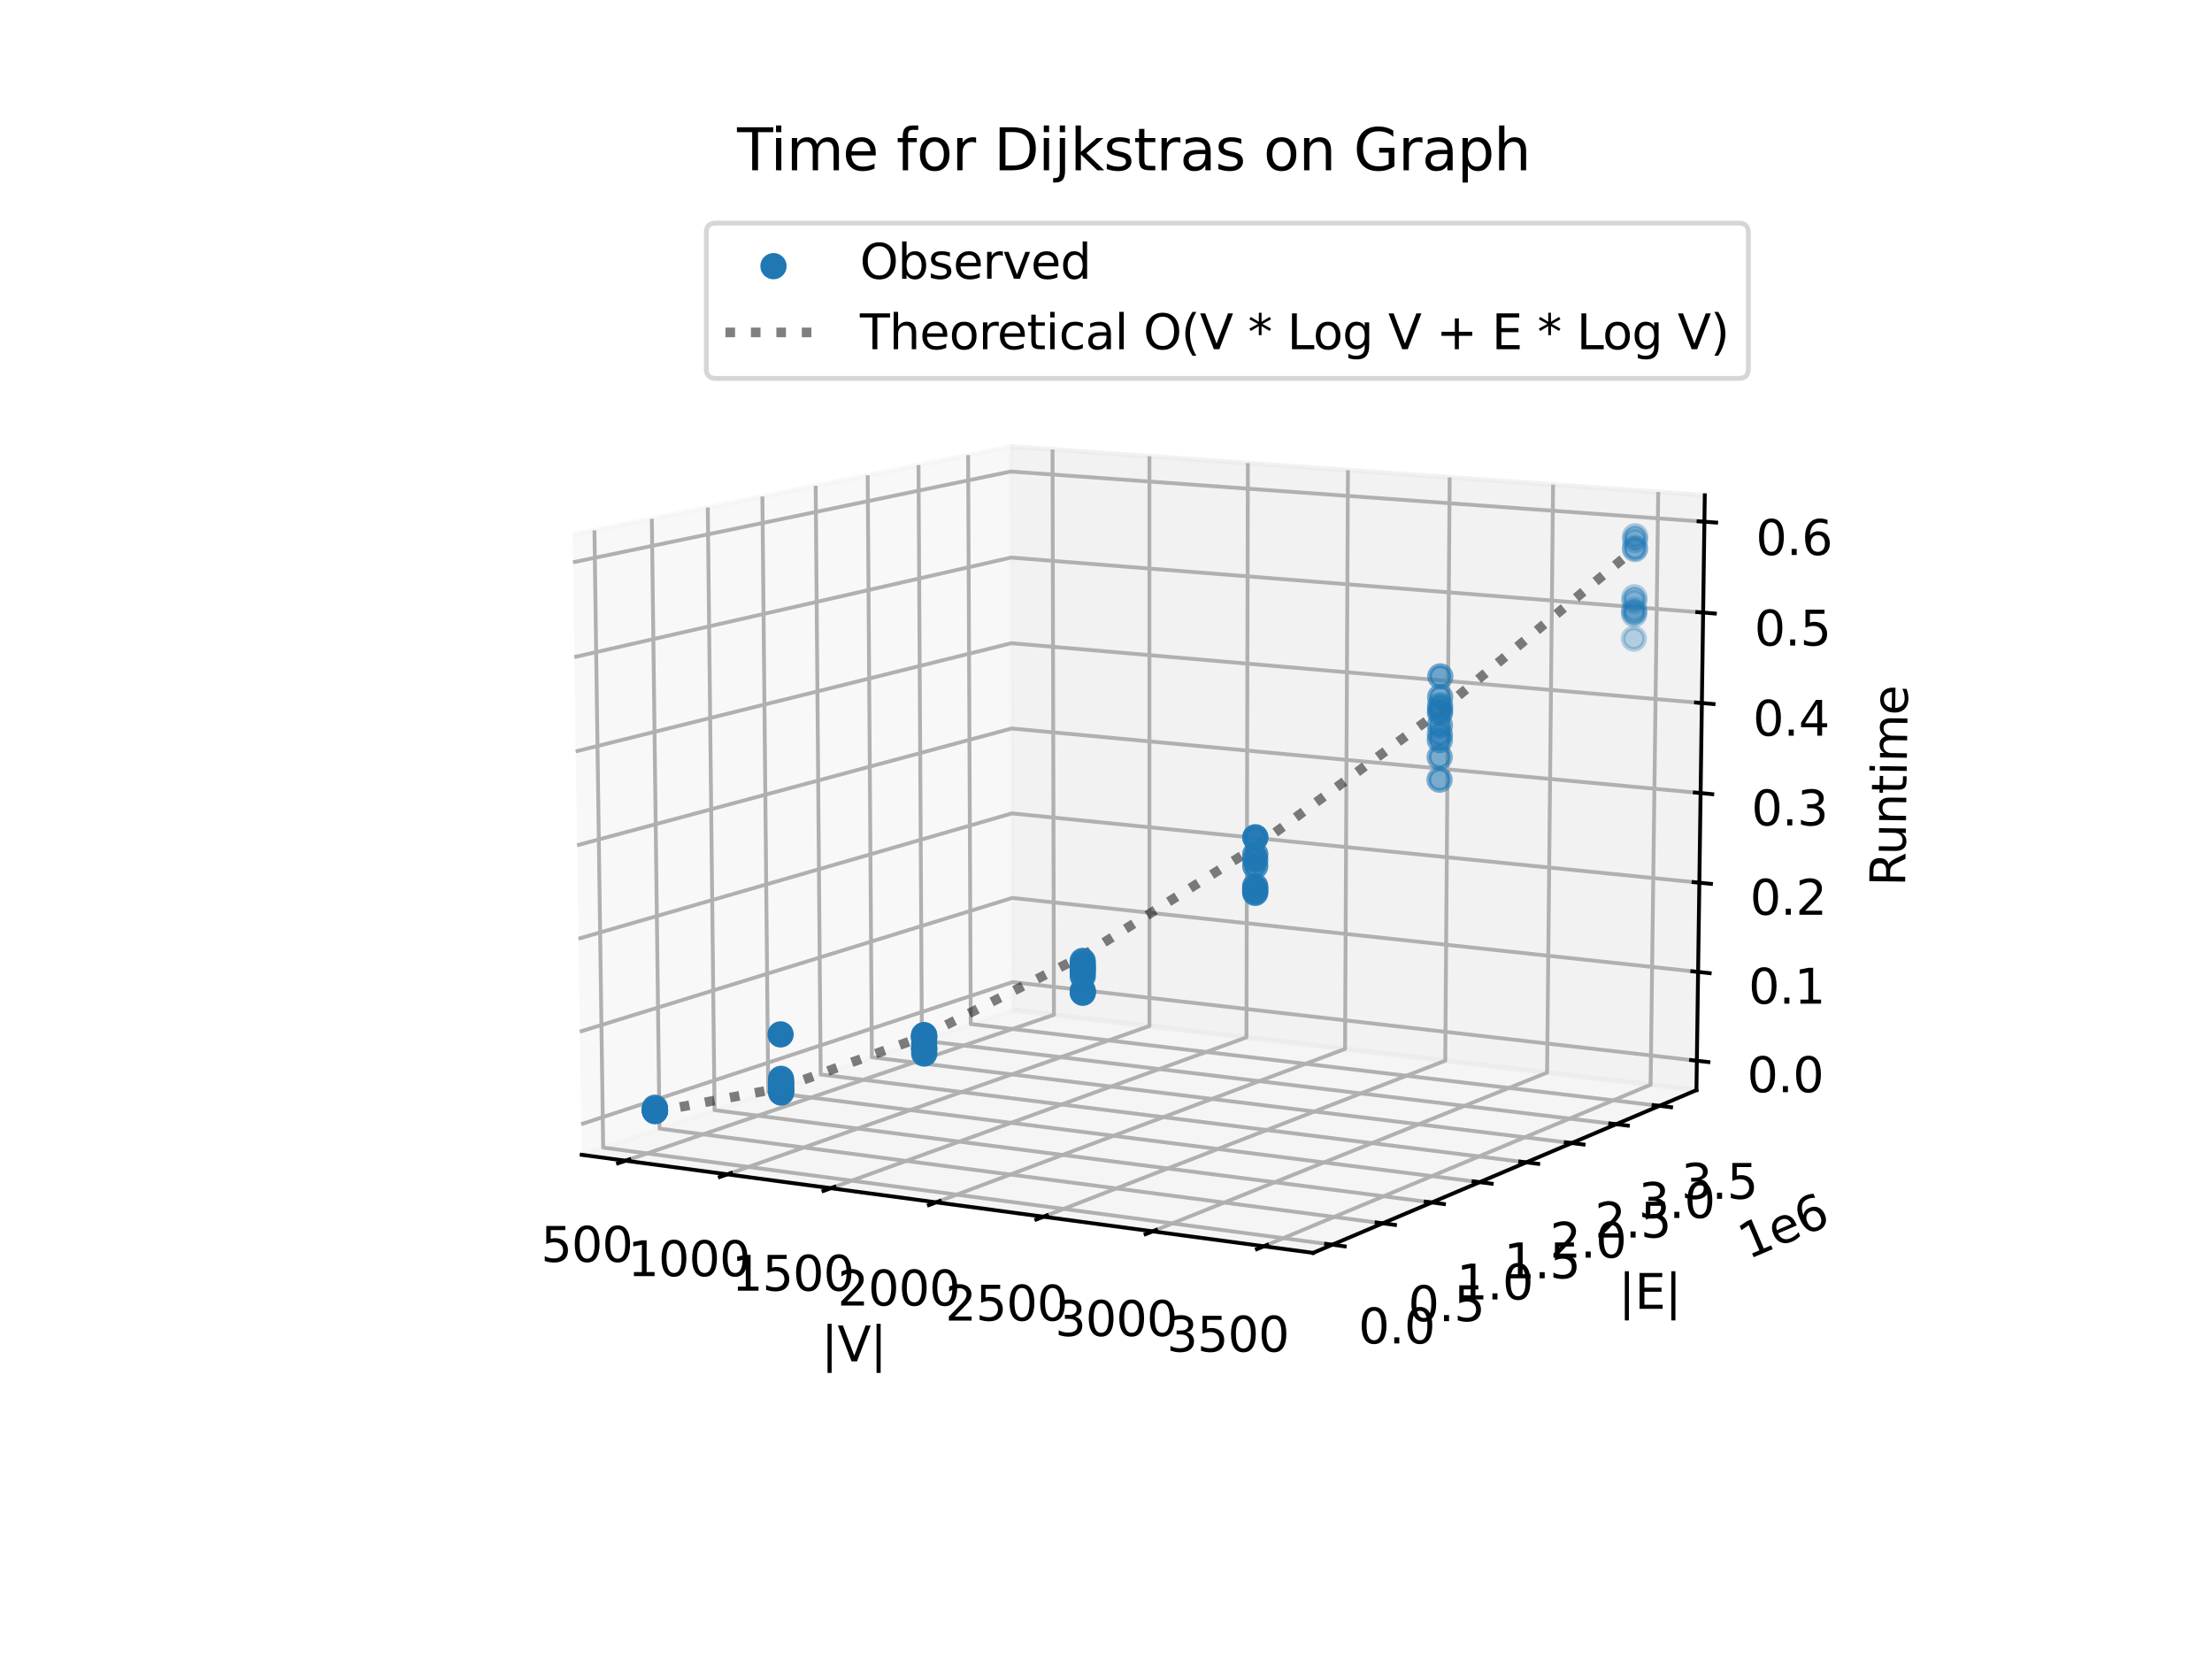 <?xml version="1.0" encoding="utf-8" standalone="no"?>
<!DOCTYPE svg PUBLIC "-//W3C//DTD SVG 1.1//EN"
  "http://www.w3.org/Graphics/SVG/1.1/DTD/svg11.dtd">
<svg xmlns:xlink="http://www.w3.org/1999/xlink" width="460.8pt" height="345.6pt" viewBox="0 0 460.8 345.6" xmlns="http://www.w3.org/2000/svg" version="1.1">
 <defs>
  <style type="text/css">*{stroke-linejoin: round; stroke-linecap: butt}</style>
 </defs>
 <g id="figure_1">
  <g id="patch_1">
   <path d="M 0 345.6 
L 460.8 345.6 
L 460.8 0 
L 0 0 
z
" style="fill: #ffffff"/>
  </g>
  <g id="patch_2">
   <path d="M 103.104 307.584 
L 369.216 307.584 
L 369.216 41.472 
L 103.104 41.472 
z
" style="fill: #ffffff"/>
  </g>
  <g id="pane3d_1">
   <g id="patch_3">
    <path d="M 121.17 240.569 
L 210.947 210.396 
L 210.53 93.016 
L 119.276 111.394 
" style="fill: #f2f2f2; opacity: 0.5; stroke: #f2f2f2; stroke-linejoin: miter"/>
   </g>
  </g>
  <g id="pane3d_2">
   <g id="patch_4">
    <path d="M 210.947 210.396 
L 353.398 227.09 
L 355.136 103.178 
L 210.53 93.016 
" style="fill: #e6e6e6; opacity: 0.5; stroke: #e6e6e6; stroke-linejoin: miter"/>
   </g>
  </g>
  <g id="pane3d_3">
   <g id="patch_5">
    <path d="M 121.17 240.569 
L 273.539 260.996 
L 353.398 227.09 
L 210.947 210.396 
" style="fill: #ececec; opacity: 0.5; stroke: #ececec; stroke-linejoin: miter"/>
   </g>
  </g>
  <g id="grid3d_1">
   <g id="Line3DCollection_1">
    <path d="M 130.324 241.796 
L 219.553 211.405 
L 219.26 93.63 
" style="fill: none; stroke: #b0b0b0; stroke-width: 0.8"/>
    <path d="M 151.512 244.637 
L 239.448 213.736 
L 239.444 95.048 
" style="fill: none; stroke: #b0b0b0; stroke-width: 0.8"/>
    <path d="M 173.075 247.528 
L 259.661 216.105 
L 259.955 96.489 
" style="fill: none; stroke: #b0b0b0; stroke-width: 0.8"/>
    <path d="M 195.021 250.47 
L 280.2 218.512 
L 280.801 97.954 
" style="fill: none; stroke: #b0b0b0; stroke-width: 0.8"/>
    <path d="M 217.362 253.465 
L 301.073 220.958 
L 301.992 99.443 
" style="fill: none; stroke: #b0b0b0; stroke-width: 0.8"/>
    <path d="M 240.109 256.515 
L 322.287 223.444 
L 323.534 100.957 
" style="fill: none; stroke: #b0b0b0; stroke-width: 0.8"/>
    <path d="M 263.271 259.62 
L 343.851 225.971 
L 345.438 102.496 
" style="fill: none; stroke: #b0b0b0; stroke-width: 0.8"/>
   </g>
  </g>
  <g id="grid3d_2">
   <g id="Line3DCollection_2">
    <path d="M 123.836 110.476 
L 125.65 239.063 
L 277.546 259.295 
" style="fill: none; stroke: #b0b0b0; stroke-width: 0.8"/>
    <path d="M 135.788 108.069 
L 137.394 235.116 
L 288.041 254.839 
" style="fill: none; stroke: #b0b0b0; stroke-width: 0.8"/>
    <path d="M 147.445 105.721 
L 148.855 231.264 
L 298.266 250.498 
" style="fill: none; stroke: #b0b0b0; stroke-width: 0.8"/>
    <path d="M 158.82 103.43 
L 160.04 227.505 
L 308.231 246.267 
" style="fill: none; stroke: #b0b0b0; stroke-width: 0.8"/>
    <path d="M 169.921 101.195 
L 170.962 223.835 
L 317.946 242.142 
" style="fill: none; stroke: #b0b0b0; stroke-width: 0.8"/>
    <path d="M 180.758 99.012 
L 181.627 220.25 
L 327.421 238.12 
" style="fill: none; stroke: #b0b0b0; stroke-width: 0.8"/>
    <path d="M 191.341 96.881 
L 192.046 216.748 
L 336.664 234.195 
" style="fill: none; stroke: #b0b0b0; stroke-width: 0.8"/>
    <path d="M 201.679 94.799 
L 202.227 213.327 
L 345.683 230.366 
" style="fill: none; stroke: #b0b0b0; stroke-width: 0.8"/>
   </g>
  </g>
  <g id="grid3d_3">
   <g id="Line3DCollection_3">
    <path d="M 353.484 220.97 
L 210.926 204.594 
L 121.076 234.193 
" style="fill: none; stroke: #b0b0b0; stroke-width: 0.8"/>
    <path d="M 353.743 202.469 
L 210.864 187.058 
L 120.794 214.916 
" style="fill: none; stroke: #b0b0b0; stroke-width: 0.8"/>
    <path d="M 354.004 183.884 
L 210.801 169.446 
L 120.51 195.547 
" style="fill: none; stroke: #b0b0b0; stroke-width: 0.8"/>
    <path d="M 354.266 165.213 
L 210.739 151.757 
L 120.224 176.085 
" style="fill: none; stroke: #b0b0b0; stroke-width: 0.8"/>
    <path d="M 354.529 146.456 
L 210.676 133.991 
L 119.938 156.53 
" style="fill: none; stroke: #b0b0b0; stroke-width: 0.8"/>
    <path d="M 354.793 127.613 
L 210.612 116.149 
L 119.649 136.881 
" style="fill: none; stroke: #b0b0b0; stroke-width: 0.8"/>
    <path d="M 355.059 108.684 
L 210.549 98.228 
L 119.36 117.138 
" style="fill: none; stroke: #b0b0b0; stroke-width: 0.8"/>
   </g>
  </g>
  <g id="axis3d_1">
   <g id="line2d_1">
    <path d="M 121.17 240.569 
L 273.539 260.996 
" style="fill: none; stroke: #000000; stroke-width: 0.8; stroke-linecap: square"/>
   </g>
   <g id="xtick_1">
    <g id="line2d_2">
     <path d="M 131.111 241.528 
L 128.746 242.334 
" style="fill: none; stroke: #000000; stroke-width: 0.8; stroke-linecap: square"/>
    </g>
    <g id="text_1">
     <!-- 500 -->
     <g transform="translate(112.696 262.863) scale(0.1 -0.1)">
      <defs>
       <path id="DejaVuSans-35" d="M 691 4666 
L 3169 4666 
L 3169 4134 
L 1269 4134 
L 1269 2991 
Q 1406 3038 1543 3061 
Q 1681 3084 1819 3084 
Q 2600 3084 3056 2656 
Q 3513 2228 3513 1497 
Q 3513 744 3044 326 
Q 2575 -91 1722 -91 
Q 1428 -91 1123 -41 
Q 819 9 494 109 
L 494 744 
Q 775 591 1075 516 
Q 1375 441 1709 441 
Q 2250 441 2565 725 
Q 2881 1009 2881 1497 
Q 2881 1984 2565 2268 
Q 2250 2553 1709 2553 
Q 1456 2553 1204 2497 
Q 953 2441 691 2322 
L 691 4666 
z
" transform="scale(0.016)"/>
       <path id="DejaVuSans-30" d="M 2034 4250 
Q 1547 4250 1301 3770 
Q 1056 3291 1056 2328 
Q 1056 1369 1301 889 
Q 1547 409 2034 409 
Q 2525 409 2770 889 
Q 3016 1369 3016 2328 
Q 3016 3291 2770 3770 
Q 2525 4250 2034 4250 
z
M 2034 4750 
Q 2819 4750 3233 4129 
Q 3647 3509 3647 2328 
Q 3647 1150 3233 529 
Q 2819 -91 2034 -91 
Q 1250 -91 836 529 
Q 422 1150 422 2328 
Q 422 3509 836 4129 
Q 1250 4750 2034 4750 
z
" transform="scale(0.016)"/>
      </defs>
      <use xlink:href="#DejaVuSans-35"/>
      <use xlink:href="#DejaVuSans-30" transform="translate(63.623 0)"/>
      <use xlink:href="#DejaVuSans-30" transform="translate(127.246 0)"/>
     </g>
    </g>
   </g>
   <g id="xtick_2">
    <g id="line2d_3">
     <path d="M 152.288 244.364 
L 149.956 245.184 
" style="fill: none; stroke: #000000; stroke-width: 0.8; stroke-linecap: square"/>
    </g>
    <g id="text_2">
     <!-- 1000 -->
     <g transform="translate(130.788 265.843) scale(0.1 -0.1)">
      <defs>
       <path id="DejaVuSans-31" d="M 794 531 
L 1825 531 
L 1825 4091 
L 703 3866 
L 703 4441 
L 1819 4666 
L 2450 4666 
L 2450 531 
L 3481 531 
L 3481 0 
L 794 0 
L 794 531 
z
" transform="scale(0.016)"/>
      </defs>
      <use xlink:href="#DejaVuSans-31"/>
      <use xlink:href="#DejaVuSans-30" transform="translate(63.623 0)"/>
      <use xlink:href="#DejaVuSans-30" transform="translate(127.246 0)"/>
      <use xlink:href="#DejaVuSans-30" transform="translate(190.869 0)"/>
     </g>
    </g>
   </g>
   <g id="xtick_3">
    <g id="line2d_4">
     <path d="M 173.839 247.25 
L 171.541 248.084 
" style="fill: none; stroke: #000000; stroke-width: 0.8; stroke-linecap: square"/>
    </g>
    <g id="text_3">
     <!-- 1500 -->
     <g transform="translate(152.44 268.876) scale(0.1 -0.1)">
      <use xlink:href="#DejaVuSans-31"/>
      <use xlink:href="#DejaVuSans-35" transform="translate(63.623 0)"/>
      <use xlink:href="#DejaVuSans-30" transform="translate(127.246 0)"/>
      <use xlink:href="#DejaVuSans-30" transform="translate(190.869 0)"/>
     </g>
    </g>
   </g>
   <g id="xtick_4">
    <g id="line2d_5">
     <path d="M 195.774 250.187 
L 193.511 251.036 
" style="fill: none; stroke: #000000; stroke-width: 0.8; stroke-linecap: square"/>
    </g>
    <g id="text_4">
     <!-- 2000 -->
     <g transform="translate(174.481 271.964) scale(0.1 -0.1)">
      <defs>
       <path id="DejaVuSans-32" d="M 1228 531 
L 3431 531 
L 3431 0 
L 469 0 
L 469 531 
Q 828 903 1448 1529 
Q 2069 2156 2228 2338 
Q 2531 2678 2651 2914 
Q 2772 3150 2772 3378 
Q 2772 3750 2511 3984 
Q 2250 4219 1831 4219 
Q 1534 4219 1204 4116 
Q 875 4013 500 3803 
L 500 4441 
Q 881 4594 1212 4672 
Q 1544 4750 1819 4750 
Q 2544 4750 2975 4387 
Q 3406 4025 3406 3419 
Q 3406 3131 3298 2873 
Q 3191 2616 2906 2266 
Q 2828 2175 2409 1742 
Q 1991 1309 1228 531 
z
" transform="scale(0.016)"/>
      </defs>
      <use xlink:href="#DejaVuSans-32"/>
      <use xlink:href="#DejaVuSans-30" transform="translate(63.623 0)"/>
      <use xlink:href="#DejaVuSans-30" transform="translate(127.246 0)"/>
      <use xlink:href="#DejaVuSans-30" transform="translate(190.869 0)"/>
     </g>
    </g>
   </g>
   <g id="xtick_5">
    <g id="line2d_6">
     <path d="M 218.103 253.177 
L 215.877 254.042 
" style="fill: none; stroke: #000000; stroke-width: 0.8; stroke-linecap: square"/>
    </g>
    <g id="text_5">
     <!-- 2500 -->
     <g transform="translate(196.92 275.108) scale(0.1 -0.1)">
      <use xlink:href="#DejaVuSans-32"/>
      <use xlink:href="#DejaVuSans-35" transform="translate(63.623 0)"/>
      <use xlink:href="#DejaVuSans-30" transform="translate(127.246 0)"/>
      <use xlink:href="#DejaVuSans-30" transform="translate(190.869 0)"/>
     </g>
    </g>
   </g>
   <g id="xtick_6">
    <g id="line2d_7">
     <path d="M 240.836 256.222 
L 238.649 257.102 
" style="fill: none; stroke: #000000; stroke-width: 0.8; stroke-linecap: square"/>
    </g>
    <g id="text_6">
     <!-- 3000 -->
     <g transform="translate(219.77 278.309) scale(0.1 -0.1)">
      <defs>
       <path id="DejaVuSans-33" d="M 2597 2516 
Q 3050 2419 3304 2112 
Q 3559 1806 3559 1356 
Q 3559 666 3084 287 
Q 2609 -91 1734 -91 
Q 1441 -91 1130 -33 
Q 819 25 488 141 
L 488 750 
Q 750 597 1062 519 
Q 1375 441 1716 441 
Q 2309 441 2620 675 
Q 2931 909 2931 1356 
Q 2931 1769 2642 2001 
Q 2353 2234 1838 2234 
L 1294 2234 
L 1294 2753 
L 1863 2753 
Q 2328 2753 2575 2939 
Q 2822 3125 2822 3475 
Q 2822 3834 2567 4026 
Q 2313 4219 1838 4219 
Q 1578 4219 1281 4162 
Q 984 4106 628 3988 
L 628 4550 
Q 988 4650 1302 4700 
Q 1616 4750 1894 4750 
Q 2613 4750 3031 4423 
Q 3450 4097 3450 3541 
Q 3450 3153 3228 2886 
Q 3006 2619 2597 2516 
z
" transform="scale(0.016)"/>
      </defs>
      <use xlink:href="#DejaVuSans-33"/>
      <use xlink:href="#DejaVuSans-30" transform="translate(63.623 0)"/>
      <use xlink:href="#DejaVuSans-30" transform="translate(127.246 0)"/>
      <use xlink:href="#DejaVuSans-30" transform="translate(190.869 0)"/>
     </g>
    </g>
   </g>
   <g id="xtick_7">
    <g id="line2d_8">
     <path d="M 263.986 259.322 
L 261.839 260.218 
" style="fill: none; stroke: #000000; stroke-width: 0.8; stroke-linecap: square"/>
    </g>
    <g id="text_7">
     <!-- 3500 -->
     <g transform="translate(243.042 281.569) scale(0.1 -0.1)">
      <use xlink:href="#DejaVuSans-33"/>
      <use xlink:href="#DejaVuSans-35" transform="translate(63.623 0)"/>
      <use xlink:href="#DejaVuSans-30" transform="translate(127.246 0)"/>
      <use xlink:href="#DejaVuSans-30" transform="translate(190.869 0)"/>
     </g>
    </g>
   </g>
   <g id="text_8">
    <!-- |V| -->
    <g transform="translate(171.091 283.589) scale(0.1 -0.1)">
     <defs>
      <path id="DejaVuSans-7c" d="M 1344 4891 
L 1344 -1509 
L 813 -1509 
L 813 4891 
L 1344 4891 
z
" transform="scale(0.016)"/>
      <path id="DejaVuSans-56" d="M 1831 0 
L 50 4666 
L 709 4666 
L 2188 738 
L 3669 4666 
L 4325 4666 
L 2547 0 
L 1831 0 
z
" transform="scale(0.016)"/>
     </defs>
     <use xlink:href="#DejaVuSans-7c"/>
     <use xlink:href="#DejaVuSans-56" transform="translate(33.691 0)"/>
     <use xlink:href="#DejaVuSans-7c" transform="translate(102.1 0)"/>
    </g>
   </g>
  </g>
  <g id="axis3d_2">
   <g id="line2d_9">
    <path d="M 353.398 227.09 
L 273.539 260.996 
" style="fill: none; stroke: #000000; stroke-width: 0.8; stroke-linecap: square"/>
   </g>
   <g id="xtick_8">
    <g id="line2d_10">
     <path d="M 276.255 259.123 
L 280.132 259.639 
" style="fill: none; stroke: #000000; stroke-width: 0.8; stroke-linecap: square"/>
    </g>
    <g id="text_9">
     <!-- 0.0 -->
     <g transform="translate(282.99 279.862) scale(0.1 -0.1)">
      <defs>
       <path id="DejaVuSans-2e" d="M 684 794 
L 1344 794 
L 1344 0 
L 684 0 
L 684 794 
z
" transform="scale(0.016)"/>
      </defs>
      <use xlink:href="#DejaVuSans-30"/>
      <use xlink:href="#DejaVuSans-2e" transform="translate(63.623 0)"/>
      <use xlink:href="#DejaVuSans-30" transform="translate(95.41 0)"/>
     </g>
    </g>
   </g>
   <g id="xtick_9">
    <g id="line2d_11">
     <path d="M 286.762 254.672 
L 290.604 255.175 
" style="fill: none; stroke: #000000; stroke-width: 0.8; stroke-linecap: square"/>
    </g>
    <g id="text_10">
     <!-- 0.5 -->
     <g transform="translate(293.349 275.22) scale(0.1 -0.1)">
      <use xlink:href="#DejaVuSans-30"/>
      <use xlink:href="#DejaVuSans-2e" transform="translate(63.623 0)"/>
      <use xlink:href="#DejaVuSans-35" transform="translate(95.41 0)"/>
     </g>
    </g>
   </g>
   <g id="xtick_10">
    <g id="line2d_12">
     <path d="M 296.998 250.335 
L 300.805 250.825 
" style="fill: none; stroke: #000000; stroke-width: 0.8; stroke-linecap: square"/>
    </g>
    <g id="text_11">
     <!-- 1.0 -->
     <g transform="translate(303.441 270.697) scale(0.1 -0.1)">
      <use xlink:href="#DejaVuSans-31"/>
      <use xlink:href="#DejaVuSans-2e" transform="translate(63.623 0)"/>
      <use xlink:href="#DejaVuSans-30" transform="translate(95.41 0)"/>
     </g>
    </g>
   </g>
   <g id="xtick_11">
    <g id="line2d_13">
     <path d="M 306.974 246.108 
L 310.748 246.586 
" style="fill: none; stroke: #000000; stroke-width: 0.8; stroke-linecap: square"/>
    </g>
    <g id="text_12">
     <!-- 1.5 -->
     <g transform="translate(313.276 266.29) scale(0.1 -0.1)">
      <use xlink:href="#DejaVuSans-31"/>
      <use xlink:href="#DejaVuSans-2e" transform="translate(63.623 0)"/>
      <use xlink:href="#DejaVuSans-35" transform="translate(95.41 0)"/>
     </g>
    </g>
   </g>
   <g id="xtick_12">
    <g id="line2d_14">
     <path d="M 316.701 241.987 
L 320.441 242.453 
" style="fill: none; stroke: #000000; stroke-width: 0.8; stroke-linecap: square"/>
    </g>
    <g id="text_13">
     <!-- 2.0 -->
     <g transform="translate(322.863 261.994) scale(0.1 -0.1)">
      <use xlink:href="#DejaVuSans-32"/>
      <use xlink:href="#DejaVuSans-2e" transform="translate(63.623 0)"/>
      <use xlink:href="#DejaVuSans-30" transform="translate(95.41 0)"/>
     </g>
    </g>
   </g>
   <g id="xtick_13">
    <g id="line2d_15">
     <path d="M 326.186 237.968 
L 329.893 238.423 
" style="fill: none; stroke: #000000; stroke-width: 0.8; stroke-linecap: square"/>
    </g>
    <g id="text_14">
     <!-- 2.5 -->
     <g transform="translate(332.212 257.804) scale(0.1 -0.1)">
      <use xlink:href="#DejaVuSans-32"/>
      <use xlink:href="#DejaVuSans-2e" transform="translate(63.623 0)"/>
      <use xlink:href="#DejaVuSans-35" transform="translate(95.41 0)"/>
     </g>
    </g>
   </g>
   <g id="xtick_14">
    <g id="line2d_16">
     <path d="M 335.44 234.048 
L 339.115 234.491 
" style="fill: none; stroke: #000000; stroke-width: 0.8; stroke-linecap: square"/>
    </g>
    <g id="text_15">
     <!-- 3.0 -->
     <g transform="translate(341.331 253.718) scale(0.1 -0.1)">
      <use xlink:href="#DejaVuSans-33"/>
      <use xlink:href="#DejaVuSans-2e" transform="translate(63.623 0)"/>
      <use xlink:href="#DejaVuSans-30" transform="translate(95.41 0)"/>
     </g>
    </g>
   </g>
   <g id="xtick_15">
    <g id="line2d_17">
     <path d="M 344.47 230.222 
L 348.113 230.654 
" style="fill: none; stroke: #000000; stroke-width: 0.8; stroke-linecap: square"/>
    </g>
    <g id="text_16">
     <!-- 3.5 -->
     <g transform="translate(350.23 249.73) scale(0.1 -0.1)">
      <use xlink:href="#DejaVuSans-33"/>
      <use xlink:href="#DejaVuSans-2e" transform="translate(63.623 0)"/>
      <use xlink:href="#DejaVuSans-35" transform="translate(95.41 0)"/>
     </g>
    </g>
   </g>
   <g id="text_17">
    <!-- 1e6 -->
    <g transform="translate(364.154 262.396) rotate(-23.005) scale(0.1 -0.1)">
     <defs>
      <path id="DejaVuSans-65" d="M 3597 1894 
L 3597 1613 
L 953 1613 
Q 991 1019 1311 708 
Q 1631 397 2203 397 
Q 2534 397 2845 478 
Q 3156 559 3463 722 
L 3463 178 
Q 3153 47 2828 -22 
Q 2503 -91 2169 -91 
Q 1331 -91 842 396 
Q 353 884 353 1716 
Q 353 2575 817 3079 
Q 1281 3584 2069 3584 
Q 2775 3584 3186 3129 
Q 3597 2675 3597 1894 
z
M 3022 2063 
Q 3016 2534 2758 2815 
Q 2500 3097 2075 3097 
Q 1594 3097 1305 2825 
Q 1016 2553 972 2059 
L 3022 2063 
z
" transform="scale(0.016)"/>
      <path id="DejaVuSans-36" d="M 2113 2584 
Q 1688 2584 1439 2293 
Q 1191 2003 1191 1497 
Q 1191 994 1439 701 
Q 1688 409 2113 409 
Q 2538 409 2786 701 
Q 3034 994 3034 1497 
Q 3034 2003 2786 2293 
Q 2538 2584 2113 2584 
z
M 3366 4563 
L 3366 3988 
Q 3128 4100 2886 4159 
Q 2644 4219 2406 4219 
Q 1781 4219 1451 3797 
Q 1122 3375 1075 2522 
Q 1259 2794 1537 2939 
Q 1816 3084 2150 3084 
Q 2853 3084 3261 2657 
Q 3669 2231 3669 1497 
Q 3669 778 3244 343 
Q 2819 -91 2113 -91 
Q 1303 -91 875 529 
Q 447 1150 447 2328 
Q 447 3434 972 4092 
Q 1497 4750 2381 4750 
Q 2619 4750 2861 4703 
Q 3103 4656 3366 4563 
z
" transform="scale(0.016)"/>
     </defs>
     <use xlink:href="#DejaVuSans-31"/>
     <use xlink:href="#DejaVuSans-65" transform="translate(63.623 0)"/>
     <use xlink:href="#DejaVuSans-36" transform="translate(125.146 0)"/>
    </g>
   </g>
   <g id="text_18">
    <!-- |E| -->
    <g transform="translate(337.178 272.651) scale(0.1 -0.1)">
     <defs>
      <path id="DejaVuSans-45" d="M 628 4666 
L 3578 4666 
L 3578 4134 
L 1259 4134 
L 1259 2753 
L 3481 2753 
L 3481 2222 
L 1259 2222 
L 1259 531 
L 3634 531 
L 3634 0 
L 628 0 
L 628 4666 
z
" transform="scale(0.016)"/>
     </defs>
     <use xlink:href="#DejaVuSans-7c"/>
     <use xlink:href="#DejaVuSans-45" transform="translate(33.691 0)"/>
     <use xlink:href="#DejaVuSans-7c" transform="translate(96.875 0)"/>
    </g>
   </g>
  </g>
  <g id="axis3d_3">
   <g id="line2d_18">
    <path d="M 353.398 227.09 
L 355.136 103.178 
" style="fill: none; stroke: #000000; stroke-width: 0.8; stroke-linecap: square"/>
   </g>
   <g id="xtick_16">
    <g id="line2d_19">
     <path d="M 352.279 220.832 
L 355.897 221.247 
" style="fill: none; stroke: #000000; stroke-width: 0.8; stroke-linecap: square"/>
    </g>
    <g id="text_19">
     <!-- 0.0 -->
     <g transform="translate(363.947 227.521) scale(0.1 -0.1)">
      <use xlink:href="#DejaVuSans-30"/>
      <use xlink:href="#DejaVuSans-2e" transform="translate(63.623 0)"/>
      <use xlink:href="#DejaVuSans-30" transform="translate(95.41 0)"/>
     </g>
    </g>
   </g>
   <g id="xtick_17">
    <g id="line2d_20">
     <path d="M 352.536 202.339 
L 356.162 202.73 
" style="fill: none; stroke: #000000; stroke-width: 0.8; stroke-linecap: square"/>
    </g>
    <g id="text_20">
     <!-- 0.1 -->
     <g transform="translate(364.248 209.081) scale(0.1 -0.1)">
      <use xlink:href="#DejaVuSans-30"/>
      <use xlink:href="#DejaVuSans-2e" transform="translate(63.623 0)"/>
      <use xlink:href="#DejaVuSans-31" transform="translate(95.41 0)"/>
     </g>
    </g>
   </g>
   <g id="xtick_18">
    <g id="line2d_21">
     <path d="M 352.794 183.762 
L 356.429 184.128 
" style="fill: none; stroke: #000000; stroke-width: 0.8; stroke-linecap: square"/>
    </g>
    <g id="text_21">
     <!-- 0.2 -->
     <g transform="translate(364.55 190.558) scale(0.1 -0.1)">
      <use xlink:href="#DejaVuSans-30"/>
      <use xlink:href="#DejaVuSans-2e" transform="translate(63.623 0)"/>
      <use xlink:href="#DejaVuSans-32" transform="translate(95.41 0)"/>
     </g>
    </g>
   </g>
   <g id="xtick_19">
    <g id="line2d_22">
     <path d="M 353.053 165.099 
L 356.697 165.441 
" style="fill: none; stroke: #000000; stroke-width: 0.8; stroke-linecap: square"/>
    </g>
    <g id="text_22">
     <!-- 0.3 -->
     <g transform="translate(364.853 171.95) scale(0.1 -0.1)">
      <use xlink:href="#DejaVuSans-30"/>
      <use xlink:href="#DejaVuSans-2e" transform="translate(63.623 0)"/>
      <use xlink:href="#DejaVuSans-33" transform="translate(95.41 0)"/>
     </g>
    </g>
   </g>
   <g id="xtick_20">
    <g id="line2d_23">
     <path d="M 353.313 146.351 
L 356.965 146.667 
" style="fill: none; stroke: #000000; stroke-width: 0.8; stroke-linecap: square"/>
    </g>
    <g id="text_23">
     <!-- 0.4 -->
     <g transform="translate(365.158 153.257) scale(0.1 -0.1)">
      <defs>
       <path id="DejaVuSans-34" d="M 2419 4116 
L 825 1625 
L 2419 1625 
L 2419 4116 
z
M 2253 4666 
L 3047 4666 
L 3047 1625 
L 3713 1625 
L 3713 1100 
L 3047 1100 
L 3047 0 
L 2419 0 
L 2419 1100 
L 313 1100 
L 313 1709 
L 2253 4666 
z
" transform="scale(0.016)"/>
      </defs>
      <use xlink:href="#DejaVuSans-30"/>
      <use xlink:href="#DejaVuSans-2e" transform="translate(63.623 0)"/>
      <use xlink:href="#DejaVuSans-34" transform="translate(95.41 0)"/>
     </g>
    </g>
   </g>
   <g id="xtick_21">
    <g id="line2d_24">
     <path d="M 353.574 127.517 
L 357.236 127.808 
" style="fill: none; stroke: #000000; stroke-width: 0.8; stroke-linecap: square"/>
    </g>
    <g id="text_24">
     <!-- 0.5 -->
     <g transform="translate(365.464 134.478) scale(0.1 -0.1)">
      <use xlink:href="#DejaVuSans-30"/>
      <use xlink:href="#DejaVuSans-2e" transform="translate(63.623 0)"/>
      <use xlink:href="#DejaVuSans-35" transform="translate(95.41 0)"/>
     </g>
    </g>
   </g>
   <g id="xtick_22">
    <g id="line2d_25">
     <path d="M 353.837 108.595 
L 357.507 108.861 
" style="fill: none; stroke: #000000; stroke-width: 0.8; stroke-linecap: square"/>
    </g>
    <g id="text_25">
     <!-- 0.6 -->
     <g transform="translate(365.771 115.613) scale(0.1 -0.1)">
      <use xlink:href="#DejaVuSans-30"/>
      <use xlink:href="#DejaVuSans-2e" transform="translate(63.623 0)"/>
      <use xlink:href="#DejaVuSans-36" transform="translate(95.41 0)"/>
     </g>
    </g>
   </g>
   <g id="text_26">
    <!-- Runtime -->
    <g transform="translate(396.862 184.656) rotate(-89.196) scale(0.1 -0.1)">
     <defs>
      <path id="DejaVuSans-52" d="M 2841 2188 
Q 3044 2119 3236 1894 
Q 3428 1669 3622 1275 
L 4263 0 
L 3584 0 
L 2988 1197 
Q 2756 1666 2539 1819 
Q 2322 1972 1947 1972 
L 1259 1972 
L 1259 0 
L 628 0 
L 628 4666 
L 2053 4666 
Q 2853 4666 3247 4331 
Q 3641 3997 3641 3322 
Q 3641 2881 3436 2590 
Q 3231 2300 2841 2188 
z
M 1259 4147 
L 1259 2491 
L 2053 2491 
Q 2509 2491 2742 2702 
Q 2975 2913 2975 3322 
Q 2975 3731 2742 3939 
Q 2509 4147 2053 4147 
L 1259 4147 
z
" transform="scale(0.016)"/>
      <path id="DejaVuSans-75" d="M 544 1381 
L 544 3500 
L 1119 3500 
L 1119 1403 
Q 1119 906 1312 657 
Q 1506 409 1894 409 
Q 2359 409 2629 706 
Q 2900 1003 2900 1516 
L 2900 3500 
L 3475 3500 
L 3475 0 
L 2900 0 
L 2900 538 
Q 2691 219 2414 64 
Q 2138 -91 1772 -91 
Q 1169 -91 856 284 
Q 544 659 544 1381 
z
M 1991 3584 
L 1991 3584 
z
" transform="scale(0.016)"/>
      <path id="DejaVuSans-6e" d="M 3513 2113 
L 3513 0 
L 2938 0 
L 2938 2094 
Q 2938 2591 2744 2837 
Q 2550 3084 2163 3084 
Q 1697 3084 1428 2787 
Q 1159 2491 1159 1978 
L 1159 0 
L 581 0 
L 581 3500 
L 1159 3500 
L 1159 2956 
Q 1366 3272 1645 3428 
Q 1925 3584 2291 3584 
Q 2894 3584 3203 3211 
Q 3513 2838 3513 2113 
z
" transform="scale(0.016)"/>
      <path id="DejaVuSans-74" d="M 1172 4494 
L 1172 3500 
L 2356 3500 
L 2356 3053 
L 1172 3053 
L 1172 1153 
Q 1172 725 1289 603 
Q 1406 481 1766 481 
L 2356 481 
L 2356 0 
L 1766 0 
Q 1100 0 847 248 
Q 594 497 594 1153 
L 594 3053 
L 172 3053 
L 172 3500 
L 594 3500 
L 594 4494 
L 1172 4494 
z
" transform="scale(0.016)"/>
      <path id="DejaVuSans-69" d="M 603 3500 
L 1178 3500 
L 1178 0 
L 603 0 
L 603 3500 
z
M 603 4863 
L 1178 4863 
L 1178 4134 
L 603 4134 
L 603 4863 
z
" transform="scale(0.016)"/>
      <path id="DejaVuSans-6d" d="M 3328 2828 
Q 3544 3216 3844 3400 
Q 4144 3584 4550 3584 
Q 5097 3584 5394 3201 
Q 5691 2819 5691 2113 
L 5691 0 
L 5113 0 
L 5113 2094 
Q 5113 2597 4934 2840 
Q 4756 3084 4391 3084 
Q 3944 3084 3684 2787 
Q 3425 2491 3425 1978 
L 3425 0 
L 2847 0 
L 2847 2094 
Q 2847 2600 2669 2842 
Q 2491 3084 2119 3084 
Q 1678 3084 1418 2786 
Q 1159 2488 1159 1978 
L 1159 0 
L 581 0 
L 581 3500 
L 1159 3500 
L 1159 2956 
Q 1356 3278 1631 3431 
Q 1906 3584 2284 3584 
Q 2666 3584 2933 3390 
Q 3200 3197 3328 2828 
z
" transform="scale(0.016)"/>
     </defs>
     <use xlink:href="#DejaVuSans-52"/>
     <use xlink:href="#DejaVuSans-75" transform="translate(64.982 0)"/>
     <use xlink:href="#DejaVuSans-6e" transform="translate(128.361 0)"/>
     <use xlink:href="#DejaVuSans-74" transform="translate(191.74 0)"/>
     <use xlink:href="#DejaVuSans-69" transform="translate(230.949 0)"/>
     <use xlink:href="#DejaVuSans-6d" transform="translate(258.732 0)"/>
     <use xlink:href="#DejaVuSans-65" transform="translate(356.145 0)"/>
    </g>
   </g>
  </g>
  <g id="axes_1">
   <g id="line2d_26">
    <path d="M 136.445 231.599 
L 136.445 231.599 
L 136.445 231.599 
L 136.445 231.599 
L 136.445 231.599 
L 136.445 231.599 
L 136.445 231.599 
L 136.445 231.599 
L 136.445 231.599 
L 136.445 231.599 
L 162.715 226.633 
L 162.715 226.633 
L 162.715 226.633 
L 162.715 226.633 
L 162.715 226.633 
L 162.715 226.633 
L 162.715 226.633 
L 162.715 226.633 
L 162.715 226.633 
L 162.715 226.633 
L 192.509 215.853 
L 192.509 215.853 
L 192.509 215.853 
L 192.509 215.853 
L 192.509 215.853 
L 192.509 215.853 
L 192.509 215.853 
L 192.509 215.853 
L 192.509 215.853 
L 192.509 215.853 
L 225.55 199.12 
L 225.55 199.12 
L 225.55 199.12 
L 225.55 199.12 
L 225.55 199.12 
L 225.55 199.12 
L 225.55 199.12 
L 225.55 199.12 
L 225.55 199.12 
L 225.55 199.12 
L 261.504 176.476 
L 261.504 176.476 
L 261.504 176.476 
L 261.504 176.476 
L 261.504 176.476 
L 261.504 176.476 
L 261.504 176.476 
L 261.504 176.476 
L 261.504 176.476 
L 261.504 176.476 
L 299.989 148.107 
L 299.989 148.107 
L 299.989 148.107 
L 299.989 148.107 
L 299.989 148.107 
L 299.989 148.107 
L 299.989 148.107 
L 299.989 148.107 
L 299.989 148.107 
L 299.989 148.107 
L 340.593 114.318 
L 340.593 114.318 
L 340.593 114.318 
L 340.593 114.318 
L 340.593 114.318 
L 340.593 114.318 
L 340.593 114.318 
L 340.593 114.318 
L 340.593 114.318 
L 340.593 114.318 
" clip-path="url(#p08cdfc70b7)" style="fill: none; stroke-dasharray: 2,3.3; stroke-dashoffset: 0; stroke: #000000; stroke-opacity: 0.5; stroke-width: 2"/>
   </g>
   <g id="Path3DCollection_1">
    <defs>
     <path id="C0_0_13faa8a66e" d="M 0 2.236 
C 0.593 2.236 1.162 2 1.581 1.581 
C 2 1.162 2.236 0.593 2.236 -0 
C 2.236 -0.593 2 -1.162 1.581 -1.581 
C 1.162 -2 0.593 -2.236 0 -2.236 
C -0.593 -2.236 -1.162 -2 -1.581 -1.581 
C -2 -1.162 -2.236 -0.593 -2.236 0 
C -2.236 0.593 -2 1.162 -1.581 1.581 
C -1.162 2 -0.593 2.236 0 2.236 
z
"/>
    </defs>
    <g clip-path="url(#p08cdfc70b7)">
     <use xlink:href="#C0_0_13faa8a66e" x="340.363" y="133.041" style="fill: #1f77b4; fill-opacity: 0.3; stroke: #1f77b4; stroke-opacity: 0.3"/>
    </g>
    <g clip-path="url(#p08cdfc70b7)">
     <use xlink:href="#C0_0_13faa8a66e" x="340.425" y="127.983" style="fill: #1f77b4; fill-opacity: 0.313; stroke: #1f77b4; stroke-opacity: 0.313"/>
    </g>
    <g clip-path="url(#p08cdfc70b7)">
     <use xlink:href="#C0_0_13faa8a66e" x="340.431" y="127.517" style="fill: #1f77b4; fill-opacity: 0.315; stroke: #1f77b4; stroke-opacity: 0.315"/>
    </g>
    <g clip-path="url(#p08cdfc70b7)">
     <use xlink:href="#C0_0_13faa8a66e" x="340.437" y="127.057" style="fill: #1f77b4; fill-opacity: 0.316; stroke: #1f77b4; stroke-opacity: 0.316"/>
    </g>
    <g clip-path="url(#p08cdfc70b7)">
     <use xlink:href="#C0_0_13faa8a66e" x="340.459" y="125.193" style="fill: #1f77b4; fill-opacity: 0.321; stroke: #1f77b4; stroke-opacity: 0.321"/>
    </g>
    <g clip-path="url(#p08cdfc70b7)">
     <use xlink:href="#C0_0_13faa8a66e" x="340.469" y="124.416" style="fill: #1f77b4; fill-opacity: 0.323; stroke: #1f77b4; stroke-opacity: 0.323"/>
    </g>
    <g clip-path="url(#p08cdfc70b7)">
     <use xlink:href="#C0_0_13faa8a66e" x="340.592" y="114.404" style="fill: #1f77b4; fill-opacity: 0.349; stroke: #1f77b4; stroke-opacity: 0.349"/>
    </g>
    <g clip-path="url(#p08cdfc70b7)">
     <use xlink:href="#C0_0_13faa8a66e" x="340.595" y="114.169" style="fill: #1f77b4; fill-opacity: 0.35; stroke: #1f77b4; stroke-opacity: 0.35"/>
    </g>
    <g clip-path="url(#p08cdfc70b7)">
     <use xlink:href="#C0_0_13faa8a66e" x="340.615" y="112.49" style="fill: #1f77b4; fill-opacity: 0.355; stroke: #1f77b4; stroke-opacity: 0.355"/>
    </g>
    <g clip-path="url(#p08cdfc70b7)">
     <use xlink:href="#C0_0_13faa8a66e" x="340.625" y="111.699" style="fill: #1f77b4; fill-opacity: 0.357; stroke: #1f77b4; stroke-opacity: 0.357"/>
    </g>
    <g clip-path="url(#p08cdfc70b7)">
     <use xlink:href="#C0_0_13faa8a66e" x="299.884" y="162.422" style="fill: #1f77b4; fill-opacity: 0.567; stroke: #1f77b4; stroke-opacity: 0.567"/>
    </g>
    <g clip-path="url(#p08cdfc70b7)">
     <use xlink:href="#C0_0_13faa8a66e" x="299.918" y="157.702" style="fill: #1f77b4; fill-opacity: 0.58; stroke: #1f77b4; stroke-opacity: 0.58"/>
    </g>
    <g clip-path="url(#p08cdfc70b7)">
     <use xlink:href="#C0_0_13faa8a66e" x="299.944" y="154.19" style="fill: #1f77b4; fill-opacity: 0.589; stroke: #1f77b4; stroke-opacity: 0.589"/>
    </g>
    <g clip-path="url(#p08cdfc70b7)">
     <use xlink:href="#C0_0_13faa8a66e" x="299.953" y="152.97" style="fill: #1f77b4; fill-opacity: 0.592; stroke: #1f77b4; stroke-opacity: 0.592"/>
    </g>
    <g clip-path="url(#p08cdfc70b7)">
     <use xlink:href="#C0_0_13faa8a66e" x="299.967" y="151.066" style="fill: #1f77b4; fill-opacity: 0.597; stroke: #1f77b4; stroke-opacity: 0.597"/>
    </g>
    <g clip-path="url(#p08cdfc70b7)">
     <use xlink:href="#C0_0_13faa8a66e" x="299.986" y="148.5" style="fill: #1f77b4; fill-opacity: 0.604; stroke: #1f77b4; stroke-opacity: 0.604"/>
    </g>
    <g clip-path="url(#p08cdfc70b7)">
     <use xlink:href="#C0_0_13faa8a66e" x="299.991" y="147.915" style="fill: #1f77b4; fill-opacity: 0.606; stroke: #1f77b4; stroke-opacity: 0.606"/>
    </g>
    <g clip-path="url(#p08cdfc70b7)">
     <use xlink:href="#C0_0_13faa8a66e" x="299.997" y="146.983" style="fill: #1f77b4; fill-opacity: 0.608; stroke: #1f77b4; stroke-opacity: 0.608"/>
    </g>
    <g clip-path="url(#p08cdfc70b7)">
     <use xlink:href="#C0_0_13faa8a66e" x="300.011" y="145.188" style="fill: #1f77b4; fill-opacity: 0.613; stroke: #1f77b4; stroke-opacity: 0.613"/>
    </g>
    <g clip-path="url(#p08cdfc70b7)">
     <use xlink:href="#C0_0_13faa8a66e" x="300.042" y="140.897" style="fill: #1f77b4; fill-opacity: 0.625; stroke: #1f77b4; stroke-opacity: 0.625"/>
    </g>
    <g clip-path="url(#p08cdfc70b7)">
     <use xlink:href="#C0_0_13faa8a66e" x="261.478" y="186.025" style="fill: #1f77b4; fill-opacity: 0.772; stroke: #1f77b4; stroke-opacity: 0.772"/>
    </g>
    <g clip-path="url(#p08cdfc70b7)">
     <use xlink:href="#C0_0_13faa8a66e" x="261.479" y="185.798" style="fill: #1f77b4; fill-opacity: 0.773; stroke: #1f77b4; stroke-opacity: 0.773"/>
    </g>
    <g clip-path="url(#p08cdfc70b7)">
     <use xlink:href="#C0_0_13faa8a66e" x="261.48" y="185.338" style="fill: #1f77b4; fill-opacity: 0.774; stroke: #1f77b4; stroke-opacity: 0.774"/>
    </g>
    <g clip-path="url(#p08cdfc70b7)">
     <use xlink:href="#C0_0_13faa8a66e" x="261.481" y="185.055" style="fill: #1f77b4; fill-opacity: 0.775; stroke: #1f77b4; stroke-opacity: 0.775"/>
    </g>
    <g clip-path="url(#p08cdfc70b7)">
     <use xlink:href="#C0_0_13faa8a66e" x="261.482" y="184.569" style="fill: #1f77b4; fill-opacity: 0.776; stroke: #1f77b4; stroke-opacity: 0.776"/>
    </g>
    <g clip-path="url(#p08cdfc70b7)">
     <use xlink:href="#C0_0_13faa8a66e" x="261.493" y="180.416" style="fill: #1f77b4; fill-opacity: 0.788; stroke: #1f77b4; stroke-opacity: 0.788"/>
    </g>
    <g clip-path="url(#p08cdfc70b7)">
     <use xlink:href="#C0_0_13faa8a66e" x="261.497" y="179.104" style="fill: #1f77b4; fill-opacity: 0.791; stroke: #1f77b4; stroke-opacity: 0.791"/>
    </g>
    <g clip-path="url(#p08cdfc70b7)">
     <use xlink:href="#C0_0_13faa8a66e" x="261.5" y="177.977" style="fill: #1f77b4; fill-opacity: 0.794; stroke: #1f77b4; stroke-opacity: 0.794"/>
    </g>
    <g clip-path="url(#p08cdfc70b7)">
     <use xlink:href="#C0_0_13faa8a66e" x="261.509" y="174.508" style="fill: #1f77b4; fill-opacity: 0.804; stroke: #1f77b4; stroke-opacity: 0.804"/>
    </g>
    <g clip-path="url(#p08cdfc70b7)">
     <use xlink:href="#C0_0_13faa8a66e" x="261.509" y="174.405" style="fill: #1f77b4; fill-opacity: 0.804; stroke: #1f77b4; stroke-opacity: 0.804"/>
    </g>
    <g clip-path="url(#p08cdfc70b7)">
     <use xlink:href="#C0_0_13faa8a66e" x="136.444" y="231.487" style="fill: #1f77b4; fill-opacity: 0.885; stroke: #1f77b4; stroke-opacity: 0.885"/>
    </g>
    <g clip-path="url(#p08cdfc70b7)">
     <use xlink:href="#C0_0_13faa8a66e" x="136.443" y="231.403" style="fill: #1f77b4; fill-opacity: 0.885; stroke: #1f77b4; stroke-opacity: 0.885"/>
    </g>
    <g clip-path="url(#p08cdfc70b7)">
     <use xlink:href="#C0_0_13faa8a66e" x="136.442" y="231.322" style="fill: #1f77b4; fill-opacity: 0.886; stroke: #1f77b4; stroke-opacity: 0.886"/>
    </g>
    <g clip-path="url(#p08cdfc70b7)">
     <use xlink:href="#C0_0_13faa8a66e" x="136.441" y="231.308" style="fill: #1f77b4; fill-opacity: 0.886; stroke: #1f77b4; stroke-opacity: 0.886"/>
    </g>
    <g clip-path="url(#p08cdfc70b7)">
     <use xlink:href="#C0_0_13faa8a66e" x="136.441" y="231.304" style="fill: #1f77b4; fill-opacity: 0.886; stroke: #1f77b4; stroke-opacity: 0.886"/>
    </g>
    <g clip-path="url(#p08cdfc70b7)">
     <use xlink:href="#C0_0_13faa8a66e" x="136.441" y="231.294" style="fill: #1f77b4; fill-opacity: 0.886; stroke: #1f77b4; stroke-opacity: 0.886"/>
    </g>
    <g clip-path="url(#p08cdfc70b7)">
     <use xlink:href="#C0_0_13faa8a66e" x="136.441" y="231.274" style="fill: #1f77b4; fill-opacity: 0.886; stroke: #1f77b4; stroke-opacity: 0.886"/>
    </g>
    <g clip-path="url(#p08cdfc70b7)">
     <use xlink:href="#C0_0_13faa8a66e" x="136.441" y="231.255" style="fill: #1f77b4; fill-opacity: 0.886; stroke: #1f77b4; stroke-opacity: 0.886"/>
    </g>
    <g clip-path="url(#p08cdfc70b7)">
     <use xlink:href="#C0_0_13faa8a66e" x="136.439" y="231.111" style="fill: #1f77b4; fill-opacity: 0.886; stroke: #1f77b4; stroke-opacity: 0.886"/>
    </g>
    <g clip-path="url(#p08cdfc70b7)">
     <use xlink:href="#C0_0_13faa8a66e" x="136.434" y="230.76" style="fill: #1f77b4; fill-opacity: 0.887; stroke: #1f77b4; stroke-opacity: 0.887"/>
    </g>
    <g clip-path="url(#p08cdfc70b7)">
     <use xlink:href="#C0_0_13faa8a66e" x="225.564" y="206.827" style="fill: #1f77b4; fill-opacity: 0.904; stroke: #1f77b4; stroke-opacity: 0.904"/>
    </g>
    <g clip-path="url(#p08cdfc70b7)">
     <use xlink:href="#C0_0_13faa8a66e" x="225.564" y="206.66" style="fill: #1f77b4; fill-opacity: 0.904; stroke: #1f77b4; stroke-opacity: 0.904"/>
    </g>
    <g clip-path="url(#p08cdfc70b7)">
     <use xlink:href="#C0_0_13faa8a66e" x="225.563" y="206.381" style="fill: #1f77b4; fill-opacity: 0.905; stroke: #1f77b4; stroke-opacity: 0.905"/>
    </g>
    <g clip-path="url(#p08cdfc70b7)">
     <use xlink:href="#C0_0_13faa8a66e" x="225.558" y="203.353" style="fill: #1f77b4; fill-opacity: 0.913; stroke: #1f77b4; stroke-opacity: 0.913"/>
    </g>
    <g clip-path="url(#p08cdfc70b7)">
     <use xlink:href="#C0_0_13faa8a66e" x="225.556" y="202.553" style="fill: #1f77b4; fill-opacity: 0.915; stroke: #1f77b4; stroke-opacity: 0.915"/>
    </g>
    <g clip-path="url(#p08cdfc70b7)">
     <use xlink:href="#C0_0_13faa8a66e" x="225.556" y="202.185" style="fill: #1f77b4; fill-opacity: 0.916; stroke: #1f77b4; stroke-opacity: 0.916"/>
    </g>
    <g clip-path="url(#p08cdfc70b7)">
     <use xlink:href="#C0_0_13faa8a66e" x="225.555" y="201.701" style="fill: #1f77b4; fill-opacity: 0.918; stroke: #1f77b4; stroke-opacity: 0.918"/>
    </g>
    <g clip-path="url(#p08cdfc70b7)">
     <use xlink:href="#C0_0_13faa8a66e" x="225.554" y="201.37" style="fill: #1f77b4; fill-opacity: 0.919; stroke: #1f77b4; stroke-opacity: 0.919"/>
    </g>
    <g clip-path="url(#p08cdfc70b7)">
     <use xlink:href="#C0_0_13faa8a66e" x="225.553" y="200.821" style="fill: #1f77b4; fill-opacity: 0.92; stroke: #1f77b4; stroke-opacity: 0.92"/>
    </g>
    <g clip-path="url(#p08cdfc70b7)">
     <use xlink:href="#C0_0_13faa8a66e" x="225.552" y="200.175" style="fill: #1f77b4; fill-opacity: 0.922; stroke: #1f77b4; stroke-opacity: 0.922"/>
    </g>
    <g clip-path="url(#p08cdfc70b7)">
     <use xlink:href="#C0_0_13faa8a66e" x="162.724" y="227.6" style="fill: #1f77b4; fill-opacity: 0.966; stroke: #1f77b4; stroke-opacity: 0.966"/>
    </g>
    <g clip-path="url(#p08cdfc70b7)">
     <use xlink:href="#C0_0_13faa8a66e" x="162.721" y="227.256" style="fill: #1f77b4; fill-opacity: 0.967; stroke: #1f77b4; stroke-opacity: 0.967"/>
    </g>
    <g clip-path="url(#p08cdfc70b7)">
     <use xlink:href="#C0_0_13faa8a66e" x="162.72" y="227.198" style="fill: #1f77b4; fill-opacity: 0.968; stroke: #1f77b4; stroke-opacity: 0.968"/>
    </g>
    <g clip-path="url(#p08cdfc70b7)">
     <use xlink:href="#C0_0_13faa8a66e" x="162.715" y="226.626" style="fill: #1f77b4; fill-opacity: 0.969; stroke: #1f77b4; stroke-opacity: 0.969"/>
    </g>
    <g clip-path="url(#p08cdfc70b7)">
     <use xlink:href="#C0_0_13faa8a66e" x="162.713" y="226.422" style="fill: #1f77b4; fill-opacity: 0.97; stroke: #1f77b4; stroke-opacity: 0.97"/>
    </g>
    <g clip-path="url(#p08cdfc70b7)">
     <use xlink:href="#C0_0_13faa8a66e" x="162.707" y="225.789" style="fill: #1f77b4; fill-opacity: 0.971; stroke: #1f77b4; stroke-opacity: 0.971"/>
    </g>
    <g clip-path="url(#p08cdfc70b7)">
     <use xlink:href="#C0_0_13faa8a66e" x="162.705" y="225.558" style="fill: #1f77b4; fill-opacity: 0.972; stroke: #1f77b4; stroke-opacity: 0.972"/>
    </g>
    <g clip-path="url(#p08cdfc70b7)">
     <use xlink:href="#C0_0_13faa8a66e" x="192.53" y="219.478" style="fill: #1f77b4; fill-opacity: 0.972; stroke: #1f77b4; stroke-opacity: 0.972"/>
    </g>
    <g clip-path="url(#p08cdfc70b7)">
     <use xlink:href="#C0_0_13faa8a66e" x="162.703" y="225.356" style="fill: #1f77b4; fill-opacity: 0.973; stroke: #1f77b4; stroke-opacity: 0.973"/>
    </g>
    <g clip-path="url(#p08cdfc70b7)">
     <use xlink:href="#C0_0_13faa8a66e" x="162.697" y="224.741" style="fill: #1f77b4; fill-opacity: 0.974; stroke: #1f77b4; stroke-opacity: 0.974"/>
    </g>
    <g clip-path="url(#p08cdfc70b7)">
     <use xlink:href="#C0_0_13faa8a66e" x="192.525" y="218.607" style="fill: #1f77b4; fill-opacity: 0.975; stroke: #1f77b4; stroke-opacity: 0.975"/>
    </g>
    <g clip-path="url(#p08cdfc70b7)">
     <use xlink:href="#C0_0_13faa8a66e" x="192.524" y="218.415" style="fill: #1f77b4; fill-opacity: 0.975; stroke: #1f77b4; stroke-opacity: 0.975"/>
    </g>
    <g clip-path="url(#p08cdfc70b7)">
     <use xlink:href="#C0_0_13faa8a66e" x="192.524" y="218.339" style="fill: #1f77b4; fill-opacity: 0.975; stroke: #1f77b4; stroke-opacity: 0.975"/>
    </g>
    <g clip-path="url(#p08cdfc70b7)">
     <use xlink:href="#C0_0_13faa8a66e" x="192.519" y="217.496" style="fill: #1f77b4; fill-opacity: 0.978; stroke: #1f77b4; stroke-opacity: 0.978"/>
    </g>
    <g clip-path="url(#p08cdfc70b7)">
     <use xlink:href="#C0_0_13faa8a66e" x="192.512" y="216.322" style="fill: #1f77b4; fill-opacity: 0.981; stroke: #1f77b4; stroke-opacity: 0.981"/>
    </g>
    <g clip-path="url(#p08cdfc70b7)">
     <use xlink:href="#C0_0_13faa8a66e" x="192.512" y="216.279" style="fill: #1f77b4; fill-opacity: 0.981; stroke: #1f77b4; stroke-opacity: 0.981"/>
    </g>
    <g clip-path="url(#p08cdfc70b7)">
     <use xlink:href="#C0_0_13faa8a66e" x="192.509" y="215.804" style="fill: #1f77b4; fill-opacity: 0.982; stroke: #1f77b4; stroke-opacity: 0.982"/>
    </g>
    <g clip-path="url(#p08cdfc70b7)">
     <use xlink:href="#C0_0_13faa8a66e" x="192.509" y="215.75" style="fill: #1f77b4; fill-opacity: 0.983; stroke: #1f77b4; stroke-opacity: 0.983"/>
    </g>
    <g clip-path="url(#p08cdfc70b7)">
     <use xlink:href="#C0_0_13faa8a66e" x="192.508" y="215.628" style="fill: #1f77b4; fill-opacity: 0.983; stroke: #1f77b4; stroke-opacity: 0.983"/>
    </g>
    <g clip-path="url(#p08cdfc70b7)">
     <use xlink:href="#C0_0_13faa8a66e" x="162.609" y="215.485" style="fill: #1f77b4; stroke: #1f77b4"/>
    </g>
   </g>
   <g id="text_27">
    <!-- Time for Dijkstras on Graph -->
    <g transform="translate(153.549 35.472) scale(0.12 -0.12)">
     <defs>
      <path id="DejaVuSans-54" d="M -19 4666 
L 3928 4666 
L 3928 4134 
L 2272 4134 
L 2272 0 
L 1638 0 
L 1638 4134 
L -19 4134 
L -19 4666 
z
" transform="scale(0.016)"/>
      <path id="DejaVuSans-20" transform="scale(0.016)"/>
      <path id="DejaVuSans-66" d="M 2375 4863 
L 2375 4384 
L 1825 4384 
Q 1516 4384 1395 4259 
Q 1275 4134 1275 3809 
L 1275 3500 
L 2222 3500 
L 2222 3053 
L 1275 3053 
L 1275 0 
L 697 0 
L 697 3053 
L 147 3053 
L 147 3500 
L 697 3500 
L 697 3744 
Q 697 4328 969 4595 
Q 1241 4863 1831 4863 
L 2375 4863 
z
" transform="scale(0.016)"/>
      <path id="DejaVuSans-6f" d="M 1959 3097 
Q 1497 3097 1228 2736 
Q 959 2375 959 1747 
Q 959 1119 1226 758 
Q 1494 397 1959 397 
Q 2419 397 2687 759 
Q 2956 1122 2956 1747 
Q 2956 2369 2687 2733 
Q 2419 3097 1959 3097 
z
M 1959 3584 
Q 2709 3584 3137 3096 
Q 3566 2609 3566 1747 
Q 3566 888 3137 398 
Q 2709 -91 1959 -91 
Q 1206 -91 779 398 
Q 353 888 353 1747 
Q 353 2609 779 3096 
Q 1206 3584 1959 3584 
z
" transform="scale(0.016)"/>
      <path id="DejaVuSans-72" d="M 2631 2963 
Q 2534 3019 2420 3045 
Q 2306 3072 2169 3072 
Q 1681 3072 1420 2755 
Q 1159 2438 1159 1844 
L 1159 0 
L 581 0 
L 581 3500 
L 1159 3500 
L 1159 2956 
Q 1341 3275 1631 3429 
Q 1922 3584 2338 3584 
Q 2397 3584 2469 3576 
Q 2541 3569 2628 3553 
L 2631 2963 
z
" transform="scale(0.016)"/>
      <path id="DejaVuSans-44" d="M 1259 4147 
L 1259 519 
L 2022 519 
Q 2988 519 3436 956 
Q 3884 1394 3884 2338 
Q 3884 3275 3436 3711 
Q 2988 4147 2022 4147 
L 1259 4147 
z
M 628 4666 
L 1925 4666 
Q 3281 4666 3915 4102 
Q 4550 3538 4550 2338 
Q 4550 1131 3912 565 
Q 3275 0 1925 0 
L 628 0 
L 628 4666 
z
" transform="scale(0.016)"/>
      <path id="DejaVuSans-6a" d="M 603 3500 
L 1178 3500 
L 1178 -63 
Q 1178 -731 923 -1031 
Q 669 -1331 103 -1331 
L -116 -1331 
L -116 -844 
L 38 -844 
Q 366 -844 484 -692 
Q 603 -541 603 -63 
L 603 3500 
z
M 603 4863 
L 1178 4863 
L 1178 4134 
L 603 4134 
L 603 4863 
z
" transform="scale(0.016)"/>
      <path id="DejaVuSans-6b" d="M 581 4863 
L 1159 4863 
L 1159 1991 
L 2875 3500 
L 3609 3500 
L 1753 1863 
L 3688 0 
L 2938 0 
L 1159 1709 
L 1159 0 
L 581 0 
L 581 4863 
z
" transform="scale(0.016)"/>
      <path id="DejaVuSans-73" d="M 2834 3397 
L 2834 2853 
Q 2591 2978 2328 3040 
Q 2066 3103 1784 3103 
Q 1356 3103 1142 2972 
Q 928 2841 928 2578 
Q 928 2378 1081 2264 
Q 1234 2150 1697 2047 
L 1894 2003 
Q 2506 1872 2764 1633 
Q 3022 1394 3022 966 
Q 3022 478 2636 193 
Q 2250 -91 1575 -91 
Q 1294 -91 989 -36 
Q 684 19 347 128 
L 347 722 
Q 666 556 975 473 
Q 1284 391 1588 391 
Q 1994 391 2212 530 
Q 2431 669 2431 922 
Q 2431 1156 2273 1281 
Q 2116 1406 1581 1522 
L 1381 1569 
Q 847 1681 609 1914 
Q 372 2147 372 2553 
Q 372 3047 722 3315 
Q 1072 3584 1716 3584 
Q 2034 3584 2315 3537 
Q 2597 3491 2834 3397 
z
" transform="scale(0.016)"/>
      <path id="DejaVuSans-61" d="M 2194 1759 
Q 1497 1759 1228 1600 
Q 959 1441 959 1056 
Q 959 750 1161 570 
Q 1363 391 1709 391 
Q 2188 391 2477 730 
Q 2766 1069 2766 1631 
L 2766 1759 
L 2194 1759 
z
M 3341 1997 
L 3341 0 
L 2766 0 
L 2766 531 
Q 2569 213 2275 61 
Q 1981 -91 1556 -91 
Q 1019 -91 701 211 
Q 384 513 384 1019 
Q 384 1609 779 1909 
Q 1175 2209 1959 2209 
L 2766 2209 
L 2766 2266 
Q 2766 2663 2505 2880 
Q 2244 3097 1772 3097 
Q 1472 3097 1187 3025 
Q 903 2953 641 2809 
L 641 3341 
Q 956 3463 1253 3523 
Q 1550 3584 1831 3584 
Q 2591 3584 2966 3190 
Q 3341 2797 3341 1997 
z
" transform="scale(0.016)"/>
      <path id="DejaVuSans-47" d="M 3809 666 
L 3809 1919 
L 2778 1919 
L 2778 2438 
L 4434 2438 
L 4434 434 
Q 4069 175 3628 42 
Q 3188 -91 2688 -91 
Q 1594 -91 976 548 
Q 359 1188 359 2328 
Q 359 3472 976 4111 
Q 1594 4750 2688 4750 
Q 3144 4750 3555 4637 
Q 3966 4525 4313 4306 
L 4313 3634 
Q 3963 3931 3569 4081 
Q 3175 4231 2741 4231 
Q 1884 4231 1454 3753 
Q 1025 3275 1025 2328 
Q 1025 1384 1454 906 
Q 1884 428 2741 428 
Q 3075 428 3337 486 
Q 3600 544 3809 666 
z
" transform="scale(0.016)"/>
      <path id="DejaVuSans-70" d="M 1159 525 
L 1159 -1331 
L 581 -1331 
L 581 3500 
L 1159 3500 
L 1159 2969 
Q 1341 3281 1617 3432 
Q 1894 3584 2278 3584 
Q 2916 3584 3314 3078 
Q 3713 2572 3713 1747 
Q 3713 922 3314 415 
Q 2916 -91 2278 -91 
Q 1894 -91 1617 61 
Q 1341 213 1159 525 
z
M 3116 1747 
Q 3116 2381 2855 2742 
Q 2594 3103 2138 3103 
Q 1681 3103 1420 2742 
Q 1159 2381 1159 1747 
Q 1159 1113 1420 752 
Q 1681 391 2138 391 
Q 2594 391 2855 752 
Q 3116 1113 3116 1747 
z
" transform="scale(0.016)"/>
      <path id="DejaVuSans-68" d="M 3513 2113 
L 3513 0 
L 2938 0 
L 2938 2094 
Q 2938 2591 2744 2837 
Q 2550 3084 2163 3084 
Q 1697 3084 1428 2787 
Q 1159 2491 1159 1978 
L 1159 0 
L 581 0 
L 581 4863 
L 1159 4863 
L 1159 2956 
Q 1366 3272 1645 3428 
Q 1925 3584 2291 3584 
Q 2894 3584 3203 3211 
Q 3513 2838 3513 2113 
z
" transform="scale(0.016)"/>
     </defs>
     <use xlink:href="#DejaVuSans-54"/>
     <use xlink:href="#DejaVuSans-69" transform="translate(57.959 0)"/>
     <use xlink:href="#DejaVuSans-6d" transform="translate(85.742 0)"/>
     <use xlink:href="#DejaVuSans-65" transform="translate(183.154 0)"/>
     <use xlink:href="#DejaVuSans-20" transform="translate(244.678 0)"/>
     <use xlink:href="#DejaVuSans-66" transform="translate(276.465 0)"/>
     <use xlink:href="#DejaVuSans-6f" transform="translate(311.67 0)"/>
     <use xlink:href="#DejaVuSans-72" transform="translate(372.852 0)"/>
     <use xlink:href="#DejaVuSans-20" transform="translate(413.965 0)"/>
     <use xlink:href="#DejaVuSans-44" transform="translate(445.752 0)"/>
     <use xlink:href="#DejaVuSans-69" transform="translate(522.754 0)"/>
     <use xlink:href="#DejaVuSans-6a" transform="translate(550.537 0)"/>
     <use xlink:href="#DejaVuSans-6b" transform="translate(578.32 0)"/>
     <use xlink:href="#DejaVuSans-73" transform="translate(636.23 0)"/>
     <use xlink:href="#DejaVuSans-74" transform="translate(688.33 0)"/>
     <use xlink:href="#DejaVuSans-72" transform="translate(727.539 0)"/>
     <use xlink:href="#DejaVuSans-61" transform="translate(768.652 0)"/>
     <use xlink:href="#DejaVuSans-73" transform="translate(829.932 0)"/>
     <use xlink:href="#DejaVuSans-20" transform="translate(882.031 0)"/>
     <use xlink:href="#DejaVuSans-6f" transform="translate(913.818 0)"/>
     <use xlink:href="#DejaVuSans-6e" transform="translate(975 0)"/>
     <use xlink:href="#DejaVuSans-20" transform="translate(1038.379 0)"/>
     <use xlink:href="#DejaVuSans-47" transform="translate(1070.166 0)"/>
     <use xlink:href="#DejaVuSans-72" transform="translate(1147.656 0)"/>
     <use xlink:href="#DejaVuSans-61" transform="translate(1188.77 0)"/>
     <use xlink:href="#DejaVuSans-70" transform="translate(1250.049 0)"/>
     <use xlink:href="#DejaVuSans-68" transform="translate(1313.525 0)"/>
    </g>
   </g>
   <g id="legend_1">
    <g id="patch_6">
     <path d="M 149.13 78.828 
L 362.216 78.828 
Q 364.216 78.828 364.216 76.828 
L 364.216 48.472 
Q 364.216 46.472 362.216 46.472 
L 149.13 46.472 
Q 147.13 46.472 147.13 48.472 
L 147.13 76.828 
Q 147.13 78.828 149.13 78.828 
z
" style="fill: #ffffff; opacity: 0.8; stroke: #cccccc; stroke-linejoin: miter"/>
    </g>
    <g id="Path3DCollection_2">
     <defs>
      <path id="m6369740a38" d="M 0 2.236 
C 0.593 2.236 1.162 2 1.581 1.581 
C 2 1.162 2.236 0.593 2.236 0 
C 2.236 -0.593 2 -1.162 1.581 -1.581 
C 1.162 -2 0.593 -2.236 0 -2.236 
C -0.593 -2.236 -1.162 -2 -1.581 -1.581 
C -2 -1.162 -2.236 -0.593 -2.236 0 
C -2.236 0.593 -2 1.162 -1.581 1.581 
C -1.162 2 -0.593 2.236 0 2.236 
z
" style="stroke: #1f77b4"/>
     </defs>
     <g>
      <use xlink:href="#m6369740a38" x="161.13" y="55.445" style="fill: #1f77b4; stroke: #1f77b4"/>
     </g>
    </g>
    <g id="text_28">
     <!-- Observed -->
     <g transform="translate(179.13 58.07) scale(0.1 -0.1)">
      <defs>
       <path id="DejaVuSans-4f" d="M 2522 4238 
Q 1834 4238 1429 3725 
Q 1025 3213 1025 2328 
Q 1025 1447 1429 934 
Q 1834 422 2522 422 
Q 3209 422 3611 934 
Q 4013 1447 4013 2328 
Q 4013 3213 3611 3725 
Q 3209 4238 2522 4238 
z
M 2522 4750 
Q 3503 4750 4090 4092 
Q 4678 3434 4678 2328 
Q 4678 1225 4090 567 
Q 3503 -91 2522 -91 
Q 1538 -91 948 565 
Q 359 1222 359 2328 
Q 359 3434 948 4092 
Q 1538 4750 2522 4750 
z
" transform="scale(0.016)"/>
       <path id="DejaVuSans-62" d="M 3116 1747 
Q 3116 2381 2855 2742 
Q 2594 3103 2138 3103 
Q 1681 3103 1420 2742 
Q 1159 2381 1159 1747 
Q 1159 1113 1420 752 
Q 1681 391 2138 391 
Q 2594 391 2855 752 
Q 3116 1113 3116 1747 
z
M 1159 2969 
Q 1341 3281 1617 3432 
Q 1894 3584 2278 3584 
Q 2916 3584 3314 3078 
Q 3713 2572 3713 1747 
Q 3713 922 3314 415 
Q 2916 -91 2278 -91 
Q 1894 -91 1617 61 
Q 1341 213 1159 525 
L 1159 0 
L 581 0 
L 581 4863 
L 1159 4863 
L 1159 2969 
z
" transform="scale(0.016)"/>
       <path id="DejaVuSans-76" d="M 191 3500 
L 800 3500 
L 1894 563 
L 2988 3500 
L 3597 3500 
L 2284 0 
L 1503 0 
L 191 3500 
z
" transform="scale(0.016)"/>
       <path id="DejaVuSans-64" d="M 2906 2969 
L 2906 4863 
L 3481 4863 
L 3481 0 
L 2906 0 
L 2906 525 
Q 2725 213 2448 61 
Q 2172 -91 1784 -91 
Q 1150 -91 751 415 
Q 353 922 353 1747 
Q 353 2572 751 3078 
Q 1150 3584 1784 3584 
Q 2172 3584 2448 3432 
Q 2725 3281 2906 2969 
z
M 947 1747 
Q 947 1113 1208 752 
Q 1469 391 1925 391 
Q 2381 391 2643 752 
Q 2906 1113 2906 1747 
Q 2906 2381 2643 2742 
Q 2381 3103 1925 3103 
Q 1469 3103 1208 2742 
Q 947 2381 947 1747 
z
" transform="scale(0.016)"/>
      </defs>
      <use xlink:href="#DejaVuSans-4f"/>
      <use xlink:href="#DejaVuSans-62" transform="translate(78.711 0)"/>
      <use xlink:href="#DejaVuSans-73" transform="translate(142.188 0)"/>
      <use xlink:href="#DejaVuSans-65" transform="translate(194.287 0)"/>
      <use xlink:href="#DejaVuSans-72" transform="translate(255.811 0)"/>
      <use xlink:href="#DejaVuSans-76" transform="translate(296.924 0)"/>
      <use xlink:href="#DejaVuSans-65" transform="translate(356.104 0)"/>
      <use xlink:href="#DejaVuSans-64" transform="translate(417.627 0)"/>
     </g>
    </g>
    <g id="line2d_27">
     <path d="M 151.13 69.249 
L 161.13 69.249 
L 171.13 69.249 
" style="fill: none; stroke-dasharray: 2,3.3; stroke-dashoffset: 0; stroke: #000000; stroke-opacity: 0.5; stroke-width: 2"/>
    </g>
    <g id="text_29">
     <!-- Theoretical O(V * Log V + E * Log V) -->
     <g transform="translate(179.13 72.749) scale(0.1 -0.1)">
      <defs>
       <path id="DejaVuSans-63" d="M 3122 3366 
L 3122 2828 
Q 2878 2963 2633 3030 
Q 2388 3097 2138 3097 
Q 1578 3097 1268 2742 
Q 959 2388 959 1747 
Q 959 1106 1268 751 
Q 1578 397 2138 397 
Q 2388 397 2633 464 
Q 2878 531 3122 666 
L 3122 134 
Q 2881 22 2623 -34 
Q 2366 -91 2075 -91 
Q 1284 -91 818 406 
Q 353 903 353 1747 
Q 353 2603 823 3093 
Q 1294 3584 2113 3584 
Q 2378 3584 2631 3529 
Q 2884 3475 3122 3366 
z
" transform="scale(0.016)"/>
       <path id="DejaVuSans-6c" d="M 603 4863 
L 1178 4863 
L 1178 0 
L 603 0 
L 603 4863 
z
" transform="scale(0.016)"/>
       <path id="DejaVuSans-28" d="M 1984 4856 
Q 1566 4138 1362 3434 
Q 1159 2731 1159 2009 
Q 1159 1288 1364 580 
Q 1569 -128 1984 -844 
L 1484 -844 
Q 1016 -109 783 600 
Q 550 1309 550 2009 
Q 550 2706 781 3412 
Q 1013 4119 1484 4856 
L 1984 4856 
z
" transform="scale(0.016)"/>
       <path id="DejaVuSans-2a" d="M 3009 3897 
L 1888 3291 
L 3009 2681 
L 2828 2375 
L 1778 3009 
L 1778 1831 
L 1422 1831 
L 1422 3009 
L 372 2375 
L 191 2681 
L 1313 3291 
L 191 3897 
L 372 4206 
L 1422 3572 
L 1422 4750 
L 1778 4750 
L 1778 3572 
L 2828 4206 
L 3009 3897 
z
" transform="scale(0.016)"/>
       <path id="DejaVuSans-4c" d="M 628 4666 
L 1259 4666 
L 1259 531 
L 3531 531 
L 3531 0 
L 628 0 
L 628 4666 
z
" transform="scale(0.016)"/>
       <path id="DejaVuSans-67" d="M 2906 1791 
Q 2906 2416 2648 2759 
Q 2391 3103 1925 3103 
Q 1463 3103 1205 2759 
Q 947 2416 947 1791 
Q 947 1169 1205 825 
Q 1463 481 1925 481 
Q 2391 481 2648 825 
Q 2906 1169 2906 1791 
z
M 3481 434 
Q 3481 -459 3084 -895 
Q 2688 -1331 1869 -1331 
Q 1566 -1331 1297 -1286 
Q 1028 -1241 775 -1147 
L 775 -588 
Q 1028 -725 1275 -790 
Q 1522 -856 1778 -856 
Q 2344 -856 2625 -561 
Q 2906 -266 2906 331 
L 2906 616 
Q 2728 306 2450 153 
Q 2172 0 1784 0 
Q 1141 0 747 490 
Q 353 981 353 1791 
Q 353 2603 747 3093 
Q 1141 3584 1784 3584 
Q 2172 3584 2450 3431 
Q 2728 3278 2906 2969 
L 2906 3500 
L 3481 3500 
L 3481 434 
z
" transform="scale(0.016)"/>
       <path id="DejaVuSans-2b" d="M 2944 4013 
L 2944 2272 
L 4684 2272 
L 4684 1741 
L 2944 1741 
L 2944 0 
L 2419 0 
L 2419 1741 
L 678 1741 
L 678 2272 
L 2419 2272 
L 2419 4013 
L 2944 4013 
z
" transform="scale(0.016)"/>
       <path id="DejaVuSans-29" d="M 513 4856 
L 1013 4856 
Q 1481 4119 1714 3412 
Q 1947 2706 1947 2009 
Q 1947 1309 1714 600 
Q 1481 -109 1013 -844 
L 513 -844 
Q 928 -128 1133 580 
Q 1338 1288 1338 2009 
Q 1338 2731 1133 3434 
Q 928 4138 513 4856 
z
" transform="scale(0.016)"/>
      </defs>
      <use xlink:href="#DejaVuSans-54"/>
      <use xlink:href="#DejaVuSans-68" transform="translate(61.084 0)"/>
      <use xlink:href="#DejaVuSans-65" transform="translate(124.463 0)"/>
      <use xlink:href="#DejaVuSans-6f" transform="translate(185.986 0)"/>
      <use xlink:href="#DejaVuSans-72" transform="translate(247.168 0)"/>
      <use xlink:href="#DejaVuSans-65" transform="translate(286.031 0)"/>
      <use xlink:href="#DejaVuSans-74" transform="translate(347.555 0)"/>
      <use xlink:href="#DejaVuSans-69" transform="translate(386.764 0)"/>
      <use xlink:href="#DejaVuSans-63" transform="translate(414.547 0)"/>
      <use xlink:href="#DejaVuSans-61" transform="translate(469.527 0)"/>
      <use xlink:href="#DejaVuSans-6c" transform="translate(530.807 0)"/>
      <use xlink:href="#DejaVuSans-20" transform="translate(558.59 0)"/>
      <use xlink:href="#DejaVuSans-4f" transform="translate(590.377 0)"/>
      <use xlink:href="#DejaVuSans-28" transform="translate(669.088 0)"/>
      <use xlink:href="#DejaVuSans-56" transform="translate(708.102 0)"/>
      <use xlink:href="#DejaVuSans-20" transform="translate(776.51 0)"/>
      <use xlink:href="#DejaVuSans-2a" transform="translate(808.297 0)"/>
      <use xlink:href="#DejaVuSans-20" transform="translate(858.297 0)"/>
      <use xlink:href="#DejaVuSans-4c" transform="translate(890.084 0)"/>
      <use xlink:href="#DejaVuSans-6f" transform="translate(944.047 0)"/>
      <use xlink:href="#DejaVuSans-67" transform="translate(1005.229 0)"/>
      <use xlink:href="#DejaVuSans-20" transform="translate(1068.705 0)"/>
      <use xlink:href="#DejaVuSans-56" transform="translate(1100.492 0)"/>
      <use xlink:href="#DejaVuSans-20" transform="translate(1168.9 0)"/>
      <use xlink:href="#DejaVuSans-2b" transform="translate(1200.688 0)"/>
      <use xlink:href="#DejaVuSans-20" transform="translate(1284.477 0)"/>
      <use xlink:href="#DejaVuSans-45" transform="translate(1316.264 0)"/>
      <use xlink:href="#DejaVuSans-20" transform="translate(1379.447 0)"/>
      <use xlink:href="#DejaVuSans-2a" transform="translate(1411.234 0)"/>
      <use xlink:href="#DejaVuSans-20" transform="translate(1461.234 0)"/>
      <use xlink:href="#DejaVuSans-4c" transform="translate(1493.021 0)"/>
      <use xlink:href="#DejaVuSans-6f" transform="translate(1546.984 0)"/>
      <use xlink:href="#DejaVuSans-67" transform="translate(1608.166 0)"/>
      <use xlink:href="#DejaVuSans-20" transform="translate(1671.643 0)"/>
      <use xlink:href="#DejaVuSans-56" transform="translate(1703.43 0)"/>
      <use xlink:href="#DejaVuSans-29" transform="translate(1771.838 0)"/>
     </g>
    </g>
   </g>
  </g>
 </g>
 <defs>
  <clipPath id="p08cdfc70b7">
   <rect x="103.104" y="41.472" width="266.112" height="266.112"/>
  </clipPath>
 </defs>
</svg>

